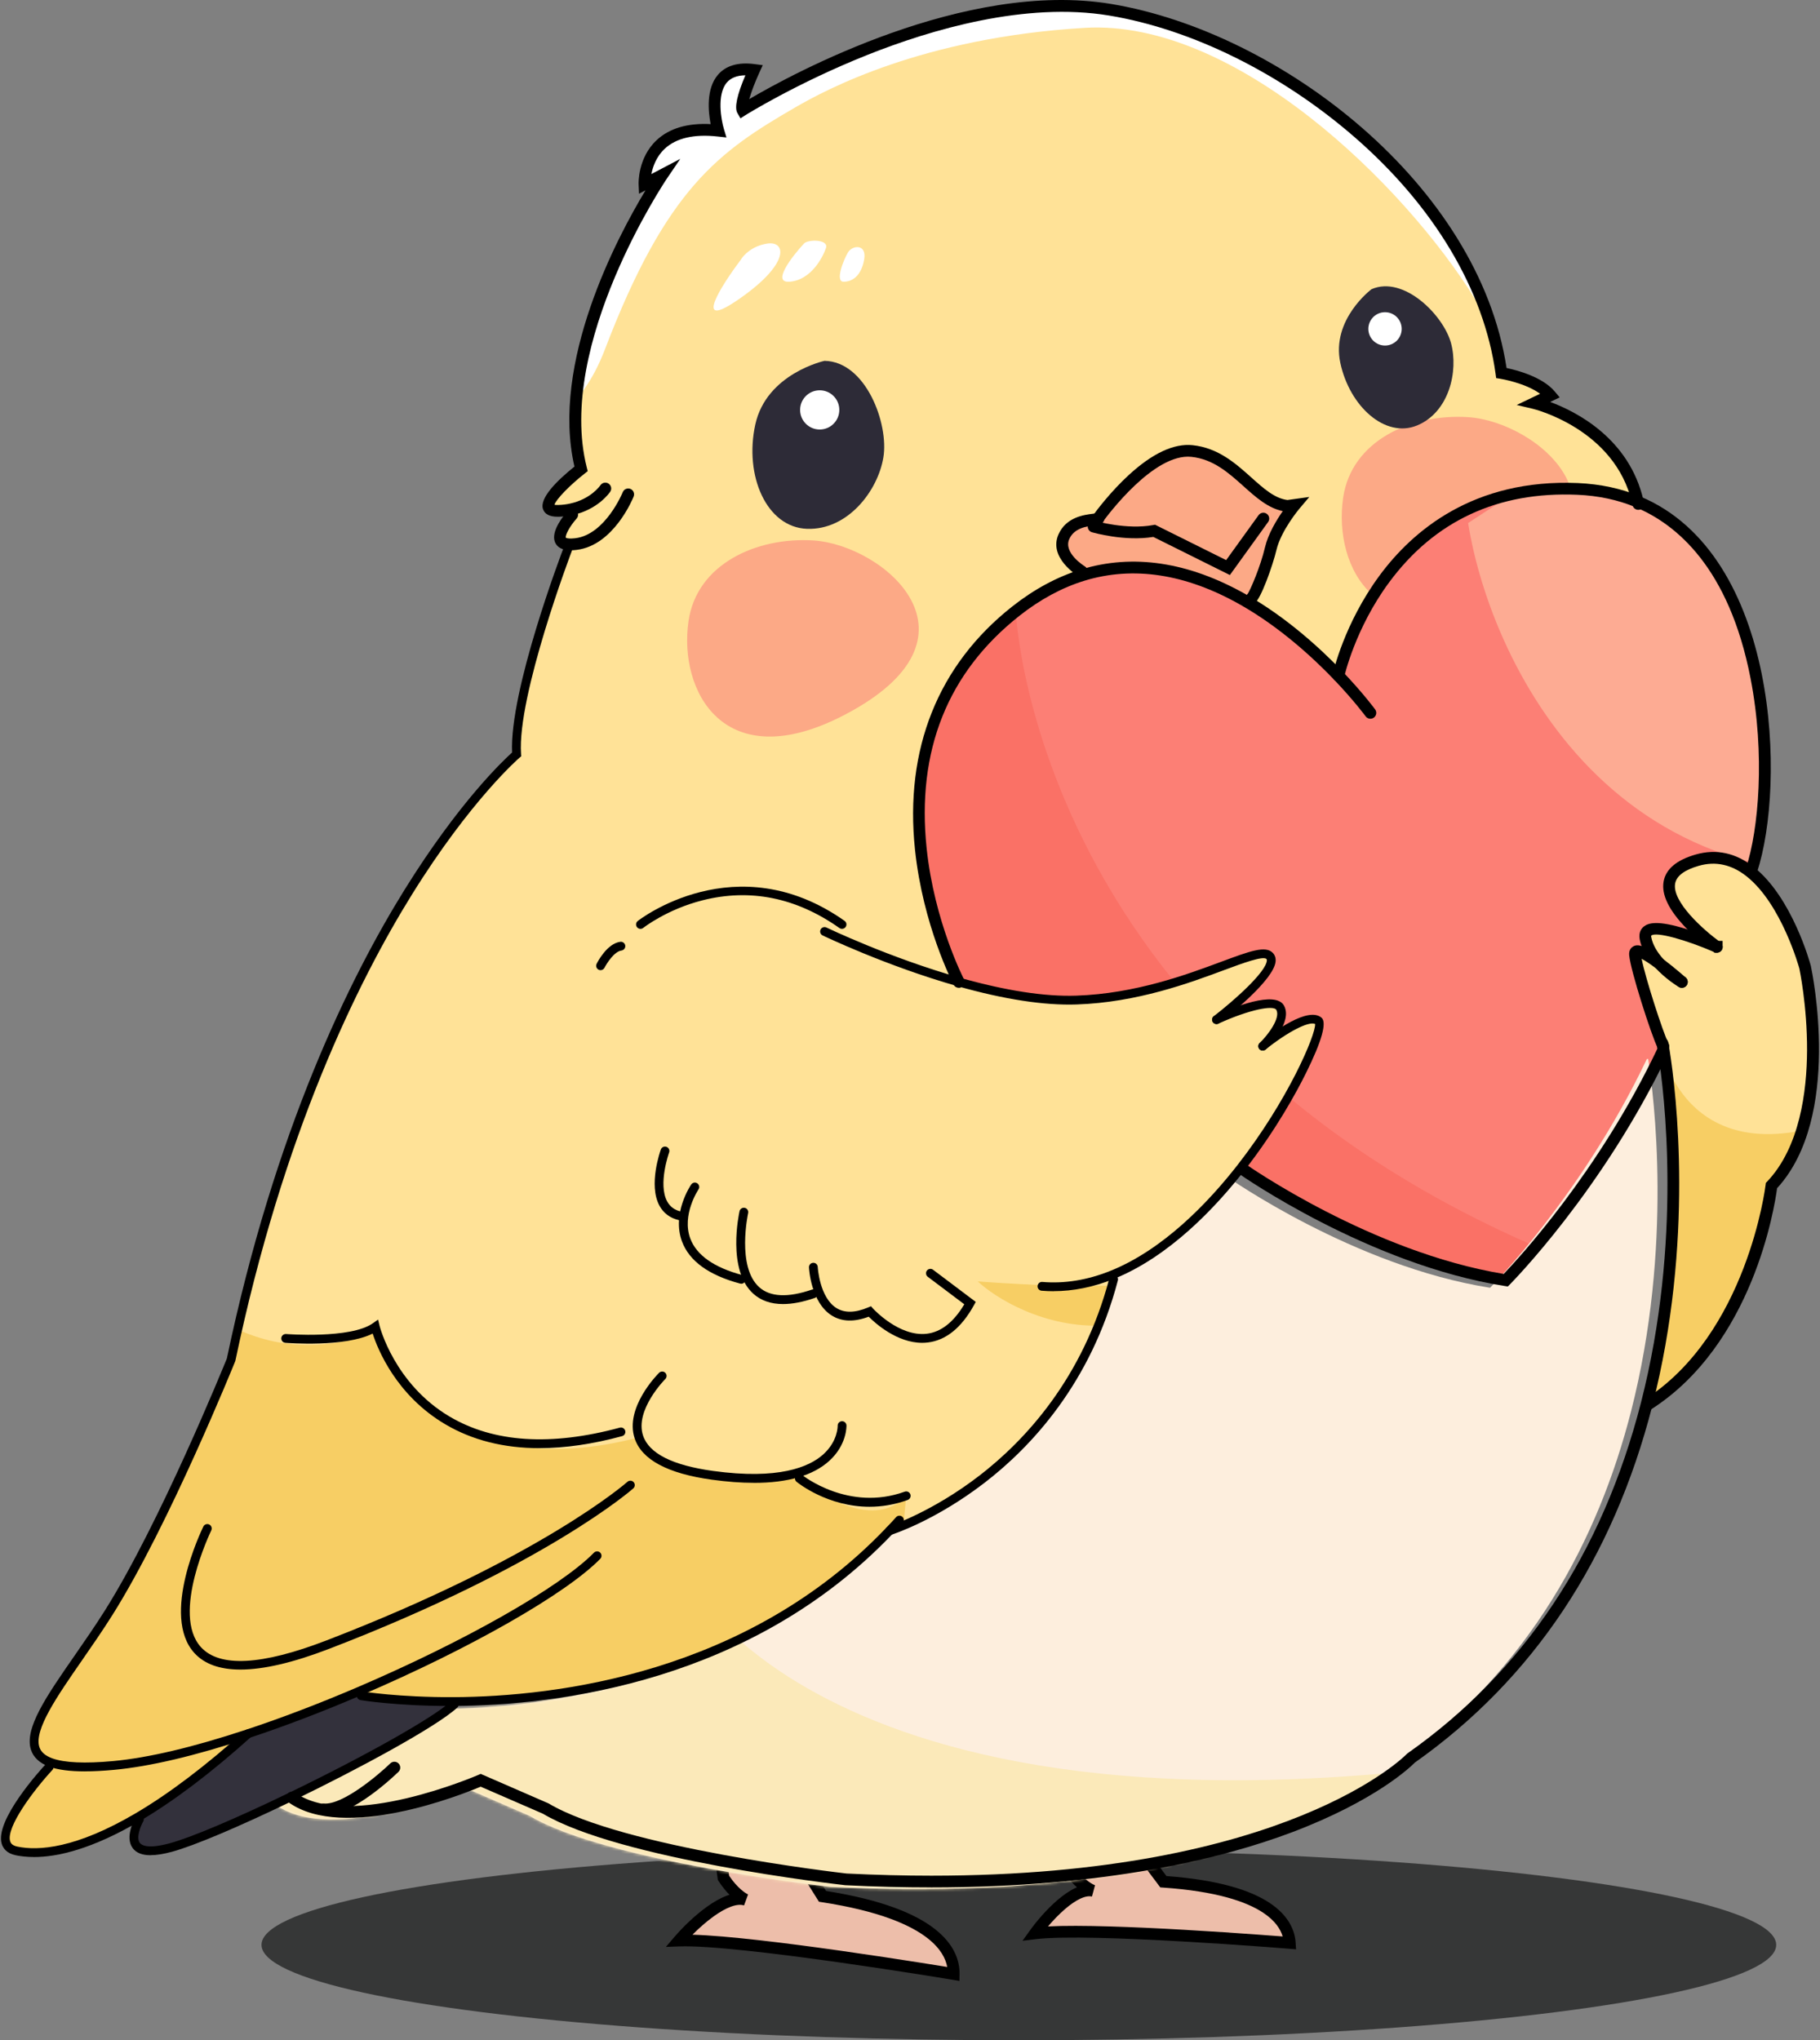 <svg width="620" height="695" viewBox="0 0 620 695" fill="none" xmlns="http://www.w3.org/2000/svg">
<rect x="0" y="0" width="620" height="695" fill="#808080" stroke="none"/>
<ellipse cx="347.081" cy="662.486" rx="258" ry="32.5" fill="#363737"/>
<path d="M254.1 647.161C252.851 646.666 249.575 644.473 246.464 639.665L245.899 635.705L272.345 633.445L280.193 645.961C319.436 651.976 325.021 665.152 324.879 672.412C324.879 672.412 251.93 660.266 231.33 661.018C236.092 655.456 247.312 644.897 254.1 647.161Z" fill="#EDBEAA"/>
<path fill-rule="evenodd" clip-rule="evenodd" d="M243.62 633.893L273.391 631.348L281.402 644.126C300.628 647.166 311.974 651.97 318.544 657.149C325.316 662.487 326.962 668.19 326.879 672.451L326.834 674.765L324.551 674.385L324.879 672.412C324.551 674.385 324.551 674.385 324.551 674.385L324.343 674.35C324.205 674.328 323.999 674.294 323.73 674.249C323.192 674.161 322.4 674.031 321.384 673.866C319.352 673.536 316.425 673.065 312.848 672.502C305.694 671.376 295.943 669.883 285.55 668.413C264.669 665.461 241.485 662.649 231.403 663.017L226.844 663.183L229.811 659.717C232.264 656.852 236.375 652.701 240.789 649.531C242.994 647.947 245.348 646.554 247.664 645.71C247.94 645.609 248.219 645.515 248.5 645.429C247.296 644.205 246.019 642.659 244.785 640.751L244.547 640.383L243.62 633.893ZM322.686 670.025C322.172 667.248 320.501 663.785 316.068 660.291C310.172 655.644 299.357 650.922 279.89 647.939L278.985 647.8L271.299 635.542L248.178 637.518L248.381 638.94C251.25 643.234 254.091 645.006 254.837 645.302L253.468 649.058C252.372 648.693 250.9 648.788 249.033 649.468C247.188 650.141 245.166 651.312 243.122 652.779C240.513 654.654 237.987 656.926 235.901 659.026C247.763 659.374 268.019 661.895 286.11 664.453C296.529 665.926 306.303 667.422 313.47 668.55C317.054 669.114 319.988 669.586 322.025 669.918C322.257 669.955 322.478 669.991 322.686 670.025Z" fill="black"/>
<path d="M372.454 644.088C371.269 643.729 368.093 641.969 364.868 637.794L364.044 634.202L388.148 630.093L396.314 640.98C432.802 643.483 438.942 655.149 439.37 661.824C439.37 661.824 371.47 656.285 352.617 658.56C356.56 653.087 366.049 642.532 372.454 644.088Z" fill="#EDBEAA"/>
<path fill-rule="evenodd" clip-rule="evenodd" d="M361.621 632.587L389.015 627.918L397.366 639.051C415.219 640.368 426.014 643.906 432.467 648.17C439.135 652.576 441.111 657.729 441.366 661.697L441.514 664.007L439.207 663.819L439.37 661.825C439.207 663.819 439.208 663.819 439.207 663.819L439.204 663.818L439.014 663.803C438.885 663.793 438.694 663.777 438.444 663.757C437.943 663.717 437.206 663.659 436.261 663.586C434.37 663.439 431.647 663.232 428.321 662.99C421.668 662.507 412.602 661.886 402.949 661.337C383.549 660.232 362.066 659.435 352.856 660.546L348.327 661.093L350.994 657.391C353.031 654.565 356.494 650.428 360.313 647.168C362.222 645.539 364.288 644.07 366.367 643.109C366.537 643.03 366.709 642.954 366.883 642.881C365.73 641.868 364.501 640.592 363.285 639.017L363.016 638.67L361.621 632.587ZM436.96 659.628C436.24 657.196 434.443 654.27 430.262 651.507C424.525 647.716 414.264 644.217 396.177 642.976L395.263 642.914L387.28 632.271L366.466 635.819L366.717 636.912C369.657 640.594 372.365 641.972 373.033 642.174L371.982 646.032C370.996 645.793 369.69 645.979 368.046 646.739C366.421 647.491 364.667 648.711 362.91 650.211C360.766 652.04 358.718 654.198 357.015 656.204C367.996 655.646 386.565 656.397 403.177 657.343C412.856 657.894 421.944 658.516 428.611 659.001C431.945 659.243 434.674 659.45 436.57 659.598C436.704 659.608 436.834 659.618 436.96 659.628Z" fill="black"/>
<path d="M584.821 322.506C583.481 321.536 553.721 299.966 578.191 292.976C585.241 290.966 591.241 292.976 596.211 296.916C608.881 306.946 614.911 329.456 614.911 329.456C614.911 329.456 625.871 380.236 603.461 403.836C603.461 403.836 597.501 455.336 561.271 478.456L560.941 478.366C575.371 422.086 568.721 370.346 566.811 358.146C566.651 357.176 566.531 356.456 566.451 356.006C564.411 351.936 557.431 330.196 556.971 325.156C556.721 322.416 561.111 325.096 565.351 328.276C568.691 331.926 572.541 334.256 572.921 334.476C572.531 334.126 569.001 331.016 565.351 328.276C563.161 325.886 561.191 322.926 560.551 319.616C558.921 311.206 583.591 321.966 584.821 322.506Z" fill="#FFE297"/>
<mask id="mask0_919_104" style="mask-type:luminance" maskUnits="userSpaceOnUse" x="556" y="292" width="62" height="187">
<path d="M584.821 322.506C583.481 321.536 553.721 299.966 578.191 292.976C585.241 290.966 591.241 292.976 596.211 296.916C608.881 306.946 614.911 329.456 614.911 329.456C614.911 329.456 625.871 380.236 603.461 403.836C603.461 403.836 597.501 455.336 561.271 478.456L560.941 478.366C575.371 422.086 568.721 370.346 566.811 358.146C566.651 357.176 566.531 356.456 566.451 356.006C564.411 351.936 557.431 330.196 556.971 325.156C556.721 322.416 561.111 325.096 565.351 328.276C568.691 331.926 572.541 334.256 572.921 334.476C572.531 334.126 569.001 331.016 565.351 328.276C563.161 325.886 561.191 322.926 560.551 319.616C558.921 311.206 583.591 321.966 584.821 322.506Z" fill="white"/>
</mask>
<g mask="url(#mask0_919_104)">
<path d="M566.351 358.216C566.351 358.216 576.611 409.386 643.841 373.626L625.241 471.896L556.951 536.566L524.541 468.686L566.341 358.216" fill="#F7CE64"/>
</g>
<path d="M557.911 170.916C604.881 190.446 605.721 268.996 596.701 296.316L596.211 296.916C591.241 292.976 585.241 290.966 578.191 292.976C553.721 299.966 583.481 321.536 584.821 322.506C583.591 321.966 558.921 311.206 560.551 319.616C561.191 322.926 563.161 325.886 565.351 328.276C561.111 325.096 556.721 322.416 556.971 325.156C557.431 330.196 564.411 351.936 566.451 356.006C566.531 356.456 566.651 357.176 566.811 358.146L566.351 358.216C544.101 404.946 512.951 436.096 512.951 436.096C466.541 428.786 423.461 398.356 423.461 398.356L422.741 397.796C440.871 374.566 451.411 349.646 449.211 347.806C445.041 344.336 430.941 355.746 430.171 356.366C430.691 355.856 438.631 347.886 436.101 343.276C433.541 338.636 415.331 346.906 414.431 347.316C415.351 346.606 436.721 330.066 432.521 325.636C428.231 321.106 401.771 339.466 366.721 340.656C354.351 341.076 340.011 338.286 326.641 334.506C326.641 334.506 285.661 255.866 346.061 208.176C353.691 202.156 361.321 198.206 368.821 195.906C388.641 189.826 407.611 195.226 423.491 204.216C437.011 211.876 448.291 222.146 455.961 230.166C455.961 230.166 470.351 163.676 537.421 166.536C545.061 166.866 551.871 168.396 557.911 170.916Z" fill="#FC7F75"/>
<mask id="mask1_919_104" style="mask-type:luminance" maskUnits="userSpaceOnUse" x="313" y="166" width="289" height="271">
<path d="M557.911 170.916C604.881 190.446 605.721 268.996 596.701 296.316L596.211 296.916C591.241 292.976 585.241 290.966 578.191 292.976C553.721 299.966 583.481 321.536 584.821 322.506C583.591 321.966 558.921 311.206 560.551 319.616C561.191 322.926 563.161 325.886 565.351 328.276C561.111 325.096 556.721 322.416 556.971 325.156C557.431 330.196 564.411 351.936 566.451 356.006C566.531 356.456 566.651 357.176 566.811 358.146L566.351 358.216C544.101 404.946 512.951 436.096 512.951 436.096C466.541 428.786 423.461 398.356 423.461 398.356L422.741 397.796C440.871 374.566 451.411 349.646 449.211 347.806C445.041 344.336 430.941 355.746 430.171 356.366C430.691 355.856 438.631 347.886 436.101 343.276C433.541 338.636 415.331 346.906 414.431 347.316C415.351 346.606 436.721 330.066 432.521 325.636C428.231 321.106 401.771 339.466 366.721 340.656C354.351 341.076 340.011 338.286 326.641 334.506C326.641 334.506 285.661 255.866 346.061 208.176C353.691 202.156 361.321 198.206 368.821 195.906C388.641 189.826 407.611 195.226 423.491 204.216C437.011 211.876 448.291 222.146 455.961 230.166C455.961 230.166 470.351 163.676 537.421 166.536C545.061 166.866 551.871 168.396 557.911 170.916Z" fill="white"/>
</mask>
<g mask="url(#mask1_919_104)">
<path d="M670.1 292.833C553.144 320.084 508.053 227.738 500.126 178.159L566.664 134.65L659.376 188.727C711.683 212.074 787.056 265.582 670.1 292.833Z" fill="#FDAB93"/>
<path d="M346.061 208.176C346.061 208.176 352.271 376.376 572.921 442.706C793.571 509.036 441.111 499.536 441.111 499.536L201.971 478.606L243.671 278.266L299.131 219.936L346.051 208.176" fill="#FA7166"/>
</g>
<path d="M572.921 334.476C572.541 334.256 568.691 331.926 565.351 328.276C569.001 331.016 572.531 334.126 572.921 334.476Z" fill="#C7D1D8"/>
<path d="M561.461 360.706C563.371 372.906 570.021 424.646 555.591 480.926C544.661 523.546 521.651 568.766 475.331 601.416C475.331 601.416 429.401 650.046 282.861 642.736C282.861 642.736 206.561 634.156 180.501 618.576L158.411 608.986C158.411 608.986 113.461 628.656 94.131 614.876L93.961 614.516C117.541 603.106 142.631 589.366 149.421 583.136V582.166C187.071 581.946 250.751 573.276 297.691 523.966H297.701C297.701 523.966 356.371 505.576 374.011 438.346L373.421 436.876C390.371 430.086 405.511 415.586 417.391 400.356L418.111 400.916C418.111 400.916 461.191 431.346 507.601 438.656C507.601 438.656 538.751 407.506 561.001 360.776L561.461 360.706Z" fill="#FDEEDD"/>
<mask id="mask2_919_104" style="mask-type:luminance" maskUnits="userSpaceOnUse" x="93" y="360" width="472" height="284">
<path d="M561.461 360.706C563.371 372.906 570.021 424.646 555.591 480.926C544.661 523.546 521.651 568.766 475.331 601.416C475.331 601.416 429.401 650.046 282.861 642.736C282.861 642.736 206.561 634.156 180.501 618.576L158.411 608.986C158.411 608.986 113.461 628.656 94.131 614.876L93.961 614.516C117.541 603.106 142.631 589.366 149.421 583.136V582.166C187.071 581.946 250.751 573.276 297.691 523.966H297.701C297.701 523.966 356.371 505.576 374.011 438.346L373.421 436.876C390.371 430.086 405.511 415.586 417.391 400.356L418.111 400.916C418.111 400.916 461.191 431.346 507.601 438.656C507.601 438.656 538.751 407.506 561.001 360.776L561.461 360.706Z" fill="white"/>
</mask>
<g mask="url(#mask2_919_104)">
<path d="M234.971 539.126C234.971 539.126 287.921 642.276 549.511 593.146L509.751 812.946L57.801 839.646L-43.359 604.456L234.971 539.116V539.126Z" fill="#FBE9B9"/>
</g>
<path d="M122.411 576.096C109.771 581.506 96.841 586.486 84.451 590.586C67.421 596.226 51.431 600.216 38.671 601.396C28.361 602.346 21.491 601.916 17.261 600.366C1.661 594.626 21.831 573.516 37.081 549.266C56.471 518.436 78.721 463.196 78.721 463.196C110.191 313.006 175.991 256.976 175.991 256.976C174.561 236.476 193.401 187.116 193.401 187.116L193.491 185.406C186.581 184.666 194.951 175.316 194.951 175.316L194.561 173.486C193.261 173.776 191.841 173.956 190.301 174.006C179.211 174.366 197.931 159.706 197.931 159.706C186.961 116.316 225.581 59.576 225.581 59.576L219.541 62.746C219.541 62.746 218.591 41.616 244.661 44.476C244.661 44.476 237.661 21.266 256.891 23.806C256.891 23.806 251.651 35.256 252.921 37.476C252.921 37.476 322.141 -5.994 378.171 3.306C434.191 12.606 502.851 64.106 511.441 127.046C511.441 127.046 523.361 128.946 528.131 134.666L522.641 137.296C522.641 137.296 551.811 144.106 557.911 170.916C551.871 168.396 545.061 166.866 537.421 166.536C470.351 163.676 455.961 230.166 455.961 230.166C448.291 222.146 437.011 211.876 423.491 204.216L426.441 203.686C427.161 203.336 431.211 194.036 432.881 186.886C434.551 179.726 441.111 171.986 441.111 171.986L438.601 172.336C427.521 171.146 421.081 155.176 406.061 153.626C392.391 152.216 376.661 173.006 373.931 176.766C372.261 177.246 365.061 176.906 362.431 182.826C359.571 189.266 368.511 194.626 368.511 194.626L368.821 195.906C361.321 198.206 353.691 202.156 346.061 208.176C285.661 255.866 326.641 334.496 326.641 334.496C340.011 338.286 354.351 341.076 366.721 340.656C401.771 339.466 428.231 321.106 432.521 325.636C436.721 330.066 415.351 346.606 414.431 347.316C415.331 346.906 433.541 338.636 436.101 343.276C438.631 347.886 430.691 355.856 430.171 356.366C430.941 355.746 445.041 344.336 449.211 347.806C451.411 349.646 440.871 374.566 422.741 397.796C410.861 413.026 395.721 427.526 378.771 434.316L379.361 435.786C361.721 503.016 303.051 521.416 303.051 521.416H303.041C256.101 570.716 192.421 579.386 154.761 579.606C135.531 579.726 123.071 577.636 123.071 577.636L122.411 576.096Z" fill="#FFE297"/>
<mask id="mask3_919_104" style="mask-type:luminance" maskUnits="userSpaceOnUse" x="12" y="1" width="547" height="601">
<path d="M122.862 576.08C110.222 581.49 97.292 586.47 84.902 590.57C67.872 596.21 51.882 600.2 39.122 601.38C28.812 602.33 21.942 601.9 17.712 600.35C2.112 594.61 22.282 573.5 37.532 549.25C56.922 518.42 79.172 463.18 79.172 463.18C110.642 312.99 176.442 256.96 176.442 256.96C175.012 236.46 193.852 187.1 193.852 187.1L193.942 185.39C187.032 184.65 195.402 175.3 195.402 175.3L195.012 173.47C193.712 173.76 192.292 173.94 190.752 173.99C179.662 174.35 198.382 159.69 198.382 159.69C187.412 116.3 226.032 59.56 226.032 59.56L219.992 62.73C219.992 62.73 219.042 41.6 245.112 44.461C245.112 44.461 238.112 21.25 257.342 23.791C257.342 23.791 252.102 35.24 253.372 37.461C253.372 37.461 322.592 -6.01 378.622 3.29C434.642 12.591 503.302 64.091 511.892 127.03C511.892 127.03 523.812 128.93 528.582 134.65L523.092 137.28C523.092 137.28 552.262 144.09 558.362 170.9C552.322 168.38 545.512 166.85 537.872 166.52C470.802 163.66 456.412 230.15 456.412 230.15C448.742 222.13 437.462 211.86 423.942 204.2L426.892 203.67C427.612 203.32 431.662 194.02 433.332 186.87C435.002 179.71 441.562 171.97 441.562 171.97L439.052 172.32C427.972 171.13 421.532 155.16 406.512 153.61C392.842 152.2 377.112 172.99 374.382 176.75C372.712 177.23 365.512 176.89 362.882 182.81C360.022 189.25 368.962 194.61 368.962 194.61L369.272 195.89C361.772 198.19 354.142 202.14 346.512 208.16C286.112 255.85 327.092 334.48 327.092 334.48C340.462 338.27 354.802 341.06 367.172 340.64C402.222 339.45 428.682 321.09 432.972 325.62C437.172 330.05 415.802 346.59 414.882 347.3C415.782 346.89 433.992 338.62 436.552 343.26C439.082 347.87 431.142 355.84 430.622 356.35C431.392 355.73 445.492 344.32 449.662 347.79C451.862 349.63 441.322 374.55 423.192 397.78C411.312 413.01 396.172 427.51 379.222 434.3L379.812 435.77C362.172 503 303.502 521.4 303.502 521.4H303.492C256.552 570.7 192.872 579.37 155.212 579.59C135.982 579.71 123.522 577.62 123.522 577.62L122.862 576.08Z" fill="white"/>
</mask>
<g mask="url(#mask3_919_104)">
<path d="M333.081 436.486C333.081 436.486 376.081 439.986 393.081 436.486C396.248 440.986 397.381 450.286 376.581 451.486C355.781 452.686 338.914 441.986 333.081 436.486Z" fill="#F7CE64"/>
<path d="M369.581 9.486C420.581 6.486 478.081 62.486 502.581 101.986L556.081 118.986L565.081 97.486L573.581 14.486C557.248 0.652 522.881 -27.214 516.081 -28.014C507.581 -29.014 282.081 -59.014 276.081 -59.014C270.081 -59.014 126.581 21.986 120.581 26.986C115.781 30.986 127.248 99.319 133.581 132.986C150.748 146.653 189.281 162.986 206.081 118.986C227.081 63.986 245.019 51.553 271.081 36.486C281.081 30.705 314.168 12.745 369.581 9.486Z" fill="white"/>
<path d="M510.546 201.59C469.746 222.79 454.087 193.519 457.546 169.59C460.374 150.025 480.846 140.89 500.046 142.09C524.046 143.59 561.546 175.09 510.546 201.59Z" fill="#FCA986"/>
<path d="M52.121 427.796C52.121 427.796 78.451 471.126 126.941 454.256C126.941 454.256 145.271 507.666 216.221 489.976C216.221 489.976 242.021 512.176 271.151 502.646C271.151 502.646 295.431 523.836 308.711 509.526L302.471 576.096L154.771 696.906L-51.099 676.876L-60.919 580.576L52.121 427.796Z" fill="#F7CE64"/>
</g>
<path d="M373.931 176.766C376.661 173.006 392.391 152.216 406.061 153.626C421.081 155.176 427.521 171.146 438.601 172.336L441.111 171.986C441.111 171.986 434.551 179.726 432.881 186.886C431.211 194.036 427.161 203.336 426.441 203.686L423.491 204.216C407.611 195.226 388.641 189.826 368.821 195.906L368.511 194.626C368.511 194.626 359.571 189.266 362.431 182.826C365.061 176.906 372.261 177.246 373.931 176.766Z" fill="#FCA986"/>
<path d="M154.761 579.606V580.576C147.981 586.806 122.891 600.546 99.311 611.956C82.311 620.196 66.091 627.226 58.101 629.376C39.031 634.496 47.491 619.716 47.491 619.716L47.021 618.926C57.611 612.686 70.021 603.576 84.451 590.596C96.841 586.486 109.771 581.506 122.411 576.096L123.071 577.636C123.071 577.636 135.531 579.726 154.761 579.606Z" fill="#33313C"/>
<path d="M84.451 590.585C70.021 603.575 57.611 612.685 47.021 618.925C27.371 630.505 13.971 632.235 5.611 630.485C-7.259 627.785 16.741 601.895 16.741 601.895L17.261 600.365C21.491 601.915 28.361 602.345 38.671 601.395C51.431 600.215 67.421 596.225 84.451 590.585Z" fill="#F7CE64"/>
<path d="M189.931 176.016C187.261 176.016 185.611 175.166 185.001 173.486C183.631 169.726 189.821 163.646 195.691 158.936C187.521 123.516 210.261 80.806 219.901 64.826L217.691 65.986L217.551 62.846C217.531 62.476 217.221 53.806 223.671 47.756C227.981 43.716 234.171 41.876 242.091 42.276C241.281 38.116 240.481 30.286 244.541 25.516C247.251 22.326 251.501 21.086 257.161 21.846L259.841 22.196L258.711 24.656C257.191 27.976 255.911 31.386 255.231 33.766C269.941 25.126 328.751 -6.904 378.501 1.346C436.271 10.936 503.791 62.926 513.221 125.356C516.711 126.086 525.481 128.366 529.671 133.396L531.321 135.366L528.081 136.916C536.991 140.216 555.071 149.386 559.871 170.476C559.931 170.706 559.991 170.986 560.051 171.266C560.271 172.346 559.571 173.406 558.491 173.626C557.401 173.846 556.351 173.146 556.131 172.066C556.091 171.846 556.031 171.626 555.981 171.406C550.231 146.126 522.471 139.316 522.191 139.256L516.671 137.956L524.641 134.136C519.661 130.436 511.231 129.046 511.141 129.026L509.681 128.796L509.481 127.326C505.591 98.846 488.481 70.166 461.301 46.586C436.451 25.026 406.041 9.966 377.861 5.296C349.391 0.576 317.281 10.006 295.361 18.756C271.481 28.286 254.171 39.086 254.001 39.196L252.241 40.306L251.201 38.496C250.151 36.666 251.071 32.346 253.921 25.646C251.081 25.686 248.961 26.516 247.601 28.116C244.101 32.226 245.691 40.926 246.601 43.926L247.471 46.826L244.461 46.496C236.431 45.616 230.371 47.016 226.451 50.666C223.581 53.336 222.391 56.776 221.901 59.286L231.751 54.116L227.251 60.726C226.871 61.286 189.271 117.236 199.891 159.236L200.211 160.496L199.191 161.296C194.031 165.346 189.441 170.096 188.871 171.936C189.121 171.986 189.551 172.046 190.261 172.016C191.641 171.976 192.941 171.816 194.151 171.546C201.261 170.026 204.421 165.466 204.551 165.276C205.171 164.366 206.411 164.126 207.321 164.736C208.231 165.346 208.491 166.576 207.881 167.496C207.711 167.746 203.761 173.586 195.001 175.456C193.571 175.776 192.011 175.966 190.391 176.016C190.241 176.016 190.101 176.016 189.961 176.016H189.931Z" fill="black"/>
<path d="M194.461 187.456C194.031 187.456 193.621 187.436 193.241 187.386C190.541 187.096 189.461 185.716 189.031 184.606C187.611 180.906 192.051 175.536 193.451 173.976C194.191 173.156 195.451 173.086 196.271 173.816C197.091 174.556 197.161 175.816 196.431 176.636C194.021 179.336 192.461 182.406 192.761 183.166C192.761 183.166 192.921 183.326 193.691 183.406C194.301 183.476 195.071 183.456 196.001 183.336C206.241 182.066 212.091 167.786 212.151 167.646C212.561 166.626 213.731 166.126 214.751 166.536C215.771 166.946 216.271 168.106 215.861 169.136C215.591 169.816 209.081 185.746 196.491 187.306C195.751 187.396 195.071 187.446 194.451 187.446L194.461 187.456Z" fill="black"/>
<path d="M28.921 603.396C23.721 603.396 19.701 602.856 16.741 601.776C13.451 600.566 11.371 598.616 10.531 595.986C8.241 588.716 15.841 577.746 25.481 563.856C28.911 558.906 32.461 553.786 35.811 548.466C54.471 518.796 76.091 465.676 77.281 462.756C93.581 385.026 119.231 332.966 137.881 302.966C156.301 273.346 171.341 259.116 174.451 256.326C173.491 235.346 191.231 188.576 192.001 186.576C192.291 185.806 193.161 185.416 193.941 185.706C194.711 185.996 195.101 186.866 194.811 187.646C194.621 188.136 176.101 236.936 177.501 256.866L177.551 257.616L176.971 258.106C176.811 258.246 160.381 272.436 140.341 304.696C121.841 334.486 96.381 386.216 80.191 463.486L80.111 463.736C79.891 464.286 57.591 519.456 38.351 550.046C34.971 555.416 31.401 560.566 27.951 565.546C19.521 577.716 11.551 589.206 13.401 595.066C13.941 596.786 15.381 598.056 17.781 598.946C21.911 600.456 28.901 600.776 38.531 599.886C50.521 598.776 65.811 595.166 83.981 589.146C95.941 585.186 108.671 580.326 121.821 574.706C158.561 558.976 190.911 540.566 202.341 528.896C202.921 528.306 203.871 528.296 204.461 528.876C205.051 529.456 205.061 530.406 204.481 530.996C192.811 542.926 160.061 561.606 123.001 577.466C109.771 583.126 96.961 588.016 84.921 591.996C66.541 598.086 51.021 601.746 38.811 602.876C35.141 603.216 31.851 603.386 28.931 603.386L28.921 603.396Z" fill="black"/>
<path d="M11.551 632.566C9.131 632.566 7.061 632.326 5.301 631.956C2.221 631.306 1.051 629.526 0.611 628.146C-1.939 620.146 13.831 602.826 15.641 600.876C16.201 600.266 17.151 600.236 17.761 600.796C18.371 601.356 18.401 602.306 17.841 602.916C11.481 609.786 1.951 622.456 3.471 627.236C3.661 627.816 4.111 628.636 5.921 629.016C13.001 630.496 25.741 629.726 46.261 617.636C57.591 610.966 70.101 601.486 83.451 589.486C84.071 588.926 85.021 588.986 85.571 589.596C86.121 590.216 86.071 591.156 85.461 591.716C71.961 603.856 59.291 613.446 47.791 620.226C31.381 629.896 19.591 632.576 11.561 632.576L11.551 632.566Z" fill="black"/>
<path d="M51.321 631.956C48.471 631.956 46.471 631.176 45.261 629.606C42.381 625.876 45.791 619.666 46.191 618.976C46.601 618.256 47.521 618.016 48.231 618.416C48.951 618.826 49.201 619.746 48.791 620.456C48.041 621.776 46.221 625.936 47.641 627.766C48.321 628.646 50.541 629.846 57.711 627.916C65.041 625.946 80.351 619.466 98.651 610.596C125.021 597.836 147.681 585.036 153.751 579.456C154.361 578.896 155.311 578.936 155.871 579.546C156.431 580.156 156.391 581.106 155.781 581.666C148.471 588.376 121.721 602.756 99.961 613.286C81.491 622.236 65.991 628.786 58.491 630.806C55.681 631.556 53.301 631.936 51.321 631.936V631.956Z" fill="black"/>
<path d="M153.181 581.116C134.931 581.116 122.941 579.146 122.811 579.116C121.991 578.976 121.441 578.206 121.581 577.386C121.721 576.566 122.501 576.015 123.311 576.155C123.431 576.175 135.891 578.205 154.741 578.105C189.381 577.905 254.571 570.136 301.941 520.376C303.131 519.146 304.211 517.975 305.271 516.795C305.821 516.175 306.771 516.126 307.391 516.676C308.011 517.226 308.061 518.175 307.511 518.795C306.431 520.005 305.321 521.196 304.111 522.446C255.981 573.006 189.881 580.895 154.761 581.105C154.231 581.105 153.701 581.105 153.181 581.105V581.116Z" fill="black"/>
<path d="M303.051 522.916C302.411 522.916 301.821 522.506 301.621 521.866C301.371 521.076 301.811 520.236 302.601 519.986C302.741 519.936 317.291 515.276 333.771 502.546C348.941 490.826 368.921 469.666 377.911 435.406C378.121 434.606 378.941 434.126 379.741 434.336C380.541 434.546 381.021 435.366 380.811 436.166C371.591 471.306 351.081 492.996 335.511 504.996C318.621 518.016 304.111 522.656 303.501 522.846C303.351 522.896 303.201 522.916 303.051 522.916Z" fill="black"/>
<path d="M204.591 330.476C204.361 330.476 204.131 330.426 203.921 330.316C203.181 329.946 202.881 329.046 203.251 328.306C203.601 327.596 206.841 321.376 211.321 320.806C212.141 320.706 212.891 321.286 213.001 322.106C213.101 322.926 212.521 323.676 211.701 323.786C209.241 324.096 206.651 328.226 205.931 329.646C205.671 330.166 205.141 330.476 204.591 330.476Z" fill="black"/>
<path d="M286.841 316.406C286.541 316.406 286.241 316.316 285.981 316.136C271.271 305.746 255.571 302.566 239.331 306.676C227.151 309.756 219.201 316.016 219.121 316.076C218.481 316.596 217.531 316.486 217.011 315.836C216.491 315.186 216.601 314.246 217.251 313.726C217.581 313.456 250.751 287.576 287.711 313.676C288.391 314.156 288.551 315.086 288.071 315.766C287.781 316.176 287.311 316.396 286.841 316.396V316.406Z" fill="black"/>
<path d="M358.921 439.836C357.551 439.836 356.181 439.776 354.831 439.666C354.001 439.596 353.391 438.866 353.461 438.046C353.531 437.216 354.241 436.596 355.081 436.676C362.611 437.316 370.391 436.056 378.201 432.926C396.501 425.596 411.871 409.276 421.551 396.876C438.811 374.766 448.231 352.446 448.011 348.806C445.871 347.766 438.631 351.476 431.121 357.516C430.531 358.006 429.641 357.986 429.091 357.436C428.511 356.846 428.491 355.916 429.081 355.326L429.231 355.186C434.011 351.336 445.571 342.816 450.171 346.646C452.081 348.236 450.321 354.566 444.941 365.436C441.751 371.886 434.781 384.796 423.921 398.706C414.021 411.396 398.251 428.116 379.321 435.696C372.471 438.436 365.621 439.816 358.921 439.816V439.836Z" fill="black"/>
<path d="M430.171 357.866C429.781 357.866 429.391 357.716 429.101 357.416C428.521 356.826 428.531 355.876 429.121 355.296C432.101 352.366 436.281 346.716 434.791 343.996C433.881 342.336 425.771 343.816 415.141 348.646C414.551 348.976 413.781 348.876 413.291 348.346C412.731 347.736 412.781 346.786 413.391 346.226C413.491 346.136 413.641 346.036 413.761 345.976C419.931 343.166 434.491 337.256 437.411 342.556C440.461 348.126 432.171 356.506 431.221 357.436C430.931 357.726 430.551 357.866 430.171 357.866Z" fill="black"/>
<path d="M414.431 348.816C413.981 348.816 413.541 348.616 413.241 348.236C412.731 347.576 412.861 346.636 413.51 346.136C420.6 340.666 431.261 331.116 431.561 327.216C431.591 326.836 431.481 326.726 431.431 326.676C430.331 325.506 423.251 328.126 417.01 330.446C405.22 334.836 387.401 341.456 366.771 342.156C355.751 342.526 342.12 340.446 326.23 335.946C301.89 329.046 280.451 318.746 280.241 318.646C279.491 318.286 279.18 317.386 279.54 316.646C279.9 315.896 280.8 315.586 281.54 315.946C281.75 316.046 302.961 326.246 327.051 333.066C342.641 337.476 355.961 339.526 366.671 339.156C386.811 338.476 404.361 331.946 415.971 327.626C425.751 323.996 431.141 321.986 433.611 324.606C434.311 325.346 434.641 326.326 434.551 327.446C434.061 333.756 418.471 346.096 415.341 348.506C415.071 348.716 414.751 348.816 414.421 348.816H414.431Z" fill="black"/>
<path d="M231.621 415.666C231.511 415.666 231.391 415.656 231.271 415.626C228.251 414.916 226.021 413.246 224.631 410.666C220.821 403.596 224.951 392.046 225.121 391.556C225.401 390.776 226.261 390.376 227.041 390.656C227.821 390.936 228.221 391.796 227.941 392.576C227.901 392.686 224.091 403.356 227.271 409.236C228.251 411.046 229.781 412.176 231.961 412.696C232.771 412.886 233.261 413.696 233.071 414.506C232.911 415.196 232.291 415.656 231.611 415.656L231.621 415.666Z" fill="black"/>
<path d="M252.521 437.286C252.391 437.286 252.261 437.266 252.131 437.236C241.471 434.386 234.811 429.566 232.331 422.896C228.811 413.396 235.191 403.876 235.471 403.476C235.941 402.786 236.871 402.616 237.551 403.086C238.231 403.556 238.411 404.486 237.941 405.166C237.861 405.286 232.161 413.846 235.151 421.876C237.271 427.566 243.241 431.766 252.901 434.346C253.701 434.556 254.181 435.386 253.961 436.186C253.781 436.856 253.171 437.296 252.511 437.296L252.521 437.286Z" fill="black"/>
<path d="M266.741 444.206C262.621 444.206 259.251 443.036 256.651 440.716C247.571 432.586 251.751 413.386 251.931 412.576C252.111 411.766 252.921 411.266 253.721 411.436C254.531 411.616 255.041 412.416 254.861 413.226C254.821 413.406 250.881 431.526 258.651 438.476C262.381 441.816 268.421 442.086 276.591 439.286C277.371 439.016 278.231 439.436 278.501 440.216C278.771 440.996 278.351 441.856 277.571 442.126C273.531 443.516 269.921 444.206 266.741 444.206Z" fill="black"/>
<path d="M314.161 457.416C305.591 457.416 298.231 450.816 295.931 448.516C290.971 450.386 286.741 450.246 283.321 448.096C276.241 443.646 275.611 432.206 275.581 431.726C275.541 430.896 276.181 430.196 277.001 430.156C277.851 430.116 278.531 430.756 278.571 431.576C278.571 431.676 279.161 441.946 284.921 445.556C287.681 447.286 291.311 447.226 295.721 445.366L296.701 444.956L297.411 445.746C297.501 445.846 306.261 455.396 315.671 454.326C320.551 453.766 324.871 450.386 328.501 444.286L316.051 434.916C315.391 434.416 315.261 433.476 315.751 432.816C316.251 432.156 317.191 432.026 317.851 432.516L332.401 443.476L331.771 444.616C327.501 452.326 322.201 456.596 315.991 457.306C315.371 457.376 314.751 457.416 314.141 457.416H314.161Z" fill="black"/>
<path d="M81.901 568.716C74.901 568.716 69.671 566.846 66.251 563.116C54.601 550.386 68.661 521.236 69.271 519.996C69.641 519.246 70.541 518.946 71.281 519.306C72.021 519.666 72.331 520.566 71.971 521.316C71.831 521.596 58.191 549.866 68.471 561.096C74.821 568.036 89.161 567.276 111.081 558.836C184.281 530.686 213.451 505.016 213.741 504.756C214.361 504.196 215.311 504.256 215.861 504.876C216.411 505.496 216.361 506.436 215.741 506.996C215.451 507.256 185.951 533.256 112.161 561.636C99.891 566.356 89.781 568.716 81.911 568.716H81.901Z" fill="black"/>
<path d="M183.831 493.296C171.611 493.296 160.851 490.576 151.661 485.146C135.031 475.326 128.711 459.706 126.951 454.266C117.541 458.976 98.091 457.486 97.211 457.416C96.381 457.346 95.771 456.626 95.831 455.796C95.901 454.966 96.641 454.366 97.451 454.416C97.671 454.436 119.411 456.106 126.991 450.766L128.791 449.496L129.311 451.636C129.361 451.836 134.361 471.456 153.231 482.576C168.211 491.406 187.691 492.656 211.141 486.306C211.941 486.086 212.761 486.566 212.981 487.356C213.201 488.156 212.731 488.976 211.931 489.196C201.871 491.926 192.491 493.286 183.851 493.286L183.831 493.296Z" fill="black"/>
<path d="M256.831 505.106C252.451 505.106 247.661 504.746 242.441 504.026C227.461 501.956 218.631 497.236 216.211 489.986C212.711 479.506 224.031 468.106 224.521 467.626C225.111 467.046 226.061 467.046 226.641 467.626C227.221 468.216 227.221 469.166 226.641 469.746C226.531 469.846 216.151 480.326 219.071 489.036C221.101 495.106 229.111 499.146 242.861 501.046C265.221 504.136 275.601 499.726 280.361 495.496C285.411 491.006 285.361 485.866 285.361 485.646C285.341 484.816 286.001 484.136 286.821 484.116C286.831 484.116 286.851 484.116 286.861 484.116C287.671 484.116 288.331 484.756 288.361 485.566C288.361 485.836 288.501 492.226 282.441 497.676C276.941 502.626 268.361 505.116 256.851 505.116L256.831 505.106Z" fill="black"/>
<path d="M296.191 513.256C281.961 513.256 271.901 505.196 271.361 504.756C270.721 504.236 270.621 503.286 271.151 502.646C271.681 502.006 272.621 501.906 273.261 502.436C273.421 502.566 289.091 515.046 308.201 508.116C308.981 507.836 309.841 508.236 310.121 509.016C310.401 509.796 310.001 510.656 309.221 510.936C304.621 512.606 300.241 513.256 296.191 513.256Z" fill="black"/>
<path d="M326.641 336.496C325.921 336.496 325.221 336.106 324.861 335.416C324.431 334.596 314.411 315.126 311.701 289.426C308.101 255.186 319.551 226.546 344.811 206.606C352.281 200.706 360.161 196.466 368.221 193.996C385.971 188.546 404.901 191.406 424.461 202.476C438.481 210.416 450.101 221.166 457.391 228.786C464.321 236.046 468.281 241.416 468.451 241.646C469.101 242.536 468.911 243.786 468.021 244.446C467.131 245.096 465.881 244.906 465.221 244.016C465.181 243.966 461.231 238.606 454.501 231.556C447.401 224.136 436.081 213.666 422.491 205.966C403.921 195.456 386.051 192.716 369.391 197.826C361.801 200.156 354.371 204.166 347.281 209.756C322.811 229.076 312.171 255.746 315.671 289.016C318.291 313.966 328.291 333.386 328.391 333.576C328.901 334.556 328.521 335.766 327.541 336.276C327.241 336.426 326.931 336.506 326.621 336.506L326.641 336.496Z" fill="black"/>
<path d="M596.701 298.316C596.491 298.316 596.281 298.286 596.071 298.216C595.021 297.866 594.451 296.736 594.801 295.686C599.071 282.746 601.381 257.006 596.341 231.076C589.001 193.296 570.971 178.516 557.141 172.766C551.151 170.266 544.491 168.846 537.331 168.536C510.271 167.376 488.711 177.416 473.231 198.356C461.601 214.096 457.951 230.436 457.911 230.596C457.681 231.676 456.611 232.356 455.531 232.126C454.451 231.896 453.771 230.826 454.001 229.746C454.151 229.046 457.831 212.516 469.921 196.096C481.141 180.866 501.961 163.026 537.501 164.546C545.131 164.876 552.261 166.396 558.671 169.076C606.321 188.886 608.251 267.686 598.591 296.946C598.311 297.786 597.531 298.316 596.691 298.316H596.701Z" fill="black"/>
<path d="M561.271 480.456C560.611 480.456 559.961 480.126 559.581 479.536C558.991 478.606 559.261 477.366 560.191 476.776C595.181 454.446 601.411 404.116 601.471 403.606L601.551 402.946L602.011 402.466C613.131 390.756 615.531 371.706 615.591 357.796C615.651 342.546 612.981 330.006 612.961 329.886C612.921 329.766 606.971 307.986 594.971 298.496C589.911 294.486 584.451 293.286 578.741 294.916C573.831 296.316 571.111 298.356 570.651 300.976C569.561 307.166 580.211 316.716 586.001 320.906C586.891 321.556 587.091 322.806 586.451 323.696C585.801 324.586 584.551 324.796 583.661 324.146C582.471 323.286 578.291 320.166 574.351 316.086C568.501 310.036 565.931 304.716 566.721 300.286C567.471 296.036 571.151 292.936 577.661 291.076C584.681 289.076 591.351 290.516 597.471 295.366C610.511 305.686 616.611 328.006 616.861 328.956C617.341 331.156 627.671 380.476 605.381 404.746C604.531 411.156 597.171 457.956 562.361 480.156C562.031 480.366 561.651 480.466 561.291 480.466L561.271 480.456Z" fill="black"/>
<path d="M572.951 336.496C572.571 336.496 572.201 336.386 571.871 336.176C571.351 335.866 567.391 333.466 563.881 329.626C561.001 326.476 559.221 323.236 558.591 319.996C558.111 317.526 559.261 316.186 559.991 315.606C561.431 314.456 564.531 313.296 574.741 316.556C579.421 318.046 583.861 319.916 585.241 320.506H586.821V322.166C586.941 322.756 586.781 323.396 586.351 323.876C585.911 324.356 585.301 324.576 584.691 324.526H584.031L583.691 324.196C574.811 320.336 564.021 317.166 562.481 318.736C562.481 318.736 562.451 318.886 562.521 319.236C563.001 321.746 564.461 324.336 566.831 326.926C569.911 330.296 573.441 332.456 573.881 332.716L574.061 332.806L574.291 333.016C575.111 333.756 575.171 335.026 574.421 335.846C574.031 336.276 573.481 336.496 572.941 336.496H572.951Z" fill="black"/>
<path d="M566.651 358.406C566.001 358.406 565.381 358.096 565.001 357.506C564.921 357.376 564.831 357.226 564.741 357.046L564.691 356.946C562.551 352.666 555.471 330.696 554.991 325.346C554.821 323.466 555.901 322.656 556.371 322.386C557.951 321.496 560.211 321.916 566.561 326.686C570.501 329.646 574.231 332.966 574.271 332.996C575.091 333.736 575.161 334.996 574.421 335.816C573.681 336.636 572.421 336.706 571.601 335.966C571.571 335.936 567.971 332.736 564.161 329.876C561.751 328.066 560.201 327.106 559.231 326.596C560.601 333.466 566.531 351.686 568.251 355.106L568.291 355.186C568.321 355.246 568.351 355.296 568.371 355.346C568.931 356.286 568.651 357.516 567.721 358.096C567.391 358.306 567.011 358.406 566.651 358.406Z" fill="black"/>
<path d="M513.641 438.226L512.631 438.066C466.301 430.766 422.731 400.286 422.301 399.986C421.401 399.346 421.181 398.106 421.821 397.196C422.461 396.296 423.701 396.076 424.611 396.716C425.031 397.016 467.221 426.516 512.241 433.946C516.981 429.006 544.551 399.336 564.541 357.346C565.021 356.346 566.211 355.926 567.211 356.396C568.211 356.866 568.631 358.066 568.161 359.066C546.021 405.566 514.681 437.186 514.371 437.506L513.651 438.226H513.641Z" fill="black"/>
<path d="M317.111 642.916C307.921 642.916 298.261 642.686 288.101 642.176H287.981C284.851 641.816 211.161 633.386 184.931 617.806L163.751 608.606C157.341 611.306 117.111 627.346 98.311 613.946C97.411 613.306 97.201 612.056 97.841 611.156C98.481 610.256 99.731 610.046 100.631 610.686C118.811 623.646 162.511 604.786 162.951 604.596L163.751 604.246L186.871 614.306C211.951 629.306 285.841 637.896 288.371 638.186C298.481 638.686 308.111 638.926 317.281 638.926C438.591 638.926 478.801 597.936 479.221 597.486L479.521 597.226C519.101 569.326 545.841 529.166 558.991 477.876C573.121 422.766 567.031 372.546 564.821 358.466C564.661 357.516 564.541 356.806 564.471 356.366C564.421 356.046 564.391 355.886 564.381 355.856C564.161 354.776 564.851 353.726 565.931 353.496C567.011 353.266 568.071 353.956 568.301 355.036C568.301 355.036 568.351 355.256 568.421 355.706C568.501 356.126 568.621 356.856 568.781 357.836C571.021 372.126 577.191 423.026 562.871 478.876C549.491 531.056 522.271 571.936 481.981 600.396C480.481 601.916 468.541 613.406 440.101 624.146C416.391 633.096 376.741 642.926 317.111 642.926V642.916Z" fill="black"/>
<path d="M110.781 618.366C110.531 618.366 110.291 618.366 110.041 618.336C108.941 618.246 108.121 617.286 108.201 616.186C108.291 615.086 109.251 614.266 110.351 614.346C116.761 614.866 128.851 604.646 132.961 600.676C133.751 599.906 135.021 599.926 135.791 600.716C136.561 601.506 136.541 602.776 135.751 603.546C134.151 605.096 120.181 618.366 110.781 618.366Z" fill="black"/>
<path d="M368.501 196.626C368.151 196.626 367.801 196.536 367.471 196.346C367.041 196.086 357.051 189.986 360.591 182.016C363.201 176.136 369.341 175.366 372.281 175.006C372.631 174.966 373.041 174.916 373.261 174.866C374.021 174.456 374.971 174.566 375.621 175.196C376.411 175.966 376.421 177.236 375.641 178.026C375.241 178.426 374.781 178.596 374.471 178.686C374.021 178.816 373.471 178.886 372.781 178.966C370.221 179.286 365.951 179.816 364.251 183.636C362.151 188.376 369.461 192.866 369.531 192.906C370.471 193.476 370.781 194.706 370.211 195.646C369.831 196.266 369.171 196.616 368.501 196.616V196.626Z" fill="black"/>
<path d="M426.441 205.686C425.701 205.686 424.991 205.276 424.641 204.566C424.241 203.746 424.451 202.796 425.091 202.216C425.941 200.936 429.401 193.006 430.931 186.436C432.001 181.866 434.851 177.166 436.991 174.106C431.911 173.056 427.861 169.426 423.591 165.606C418.531 161.066 413.301 156.386 405.851 155.616C393.101 154.296 377.301 175.516 375.541 177.946C375.311 178.266 375.181 178.446 375.171 178.466C374.551 179.386 373.311 179.626 372.401 179.006C371.481 178.396 371.241 177.156 371.851 176.236C371.851 176.236 372.011 176.006 372.311 175.596C373.631 173.786 378.411 167.416 384.541 161.796C392.591 154.406 399.901 150.986 406.261 151.646C415.001 152.546 420.981 157.906 426.261 162.636C430.521 166.456 434.211 169.756 438.581 170.326L446.021 169.286L442.641 173.286C442.581 173.356 436.371 180.756 434.831 187.346C433.691 192.226 429.451 204.456 427.321 205.486C427.041 205.626 426.741 205.686 426.451 205.686H426.441Z" fill="black"/>
<path d="M418.961 195.876L392.881 182.896C383.151 184.496 372.451 181.436 371.991 181.306C370.931 180.996 370.321 179.886 370.631 178.826C370.941 177.766 372.051 177.156 373.111 177.466C373.221 177.496 383.881 180.526 392.811 178.856L393.471 178.736L417.701 190.796L428.751 175.476C429.401 174.586 430.651 174.376 431.541 175.026C432.441 175.676 432.641 176.926 431.991 177.816L418.961 195.896V195.876Z" fill="black"/>
<path d="M280.901 122.916C294.971 123.156 302.831 144.376 300.931 155.816C299.031 167.256 288.771 180.616 274.941 180.136C261.111 179.656 253.481 162.016 257.301 144.606C261.121 127.196 280.901 122.906 280.901 122.906V122.916Z" fill="#2D2B37"/>
<path d="M279.241 146.306C282.93 146.306 285.921 143.315 285.921 139.626C285.921 135.937 282.93 132.946 279.241 132.946C275.552 132.946 272.561 135.937 272.561 139.626C272.561 143.315 275.552 146.306 279.241 146.306Z" fill="white"/>
<path d="M467.231 98.506C478.211 93.736 491.771 107.396 494.321 116.936C496.871 126.476 493.641 140.426 482.761 144.916C471.881 149.406 459.761 138.436 456.591 123.616C453.421 108.796 467.231 98.506 467.231 98.506Z" fill="#2D2B37"/>
<path d="M471.821 117.706C474.958 117.706 477.501 115.163 477.501 112.026C477.501 108.889 474.958 106.346 471.821 106.346C468.684 106.346 466.141 108.889 466.141 112.026C466.141 115.163 468.684 117.706 471.821 117.706Z" fill="white"/>
<path d="M287.546 243.59C246.746 264.79 231.087 235.519 234.546 211.59C237.374 192.025 257.846 182.89 277.046 184.09C301.046 185.59 338.546 217.09 287.546 243.59Z" fill="#FCA986"/>
<path d="M250.874 102.471C236.074 112.471 245.707 97.304 252.374 88.471C253.207 86.971 256.174 83.771 261.374 82.971C267.874 81.971 269.374 89.971 250.874 102.471Z" fill="white"/>
<path d="M268.874 95.971C262.874 96.371 269.707 87.471 273.874 82.971C275.216 81.471 282.374 81.471 281.374 84.471C280.374 87.471 276.374 95.471 268.874 95.971Z" fill="white"/>
<path d="M294.374 88.471C293.374 93.971 290.374 95.971 287.374 95.971C284.374 95.971 287.374 88.471 288.874 85.971C290.374 83.471 295.374 82.971 294.374 88.471Z" fill="white"/>
</svg>
